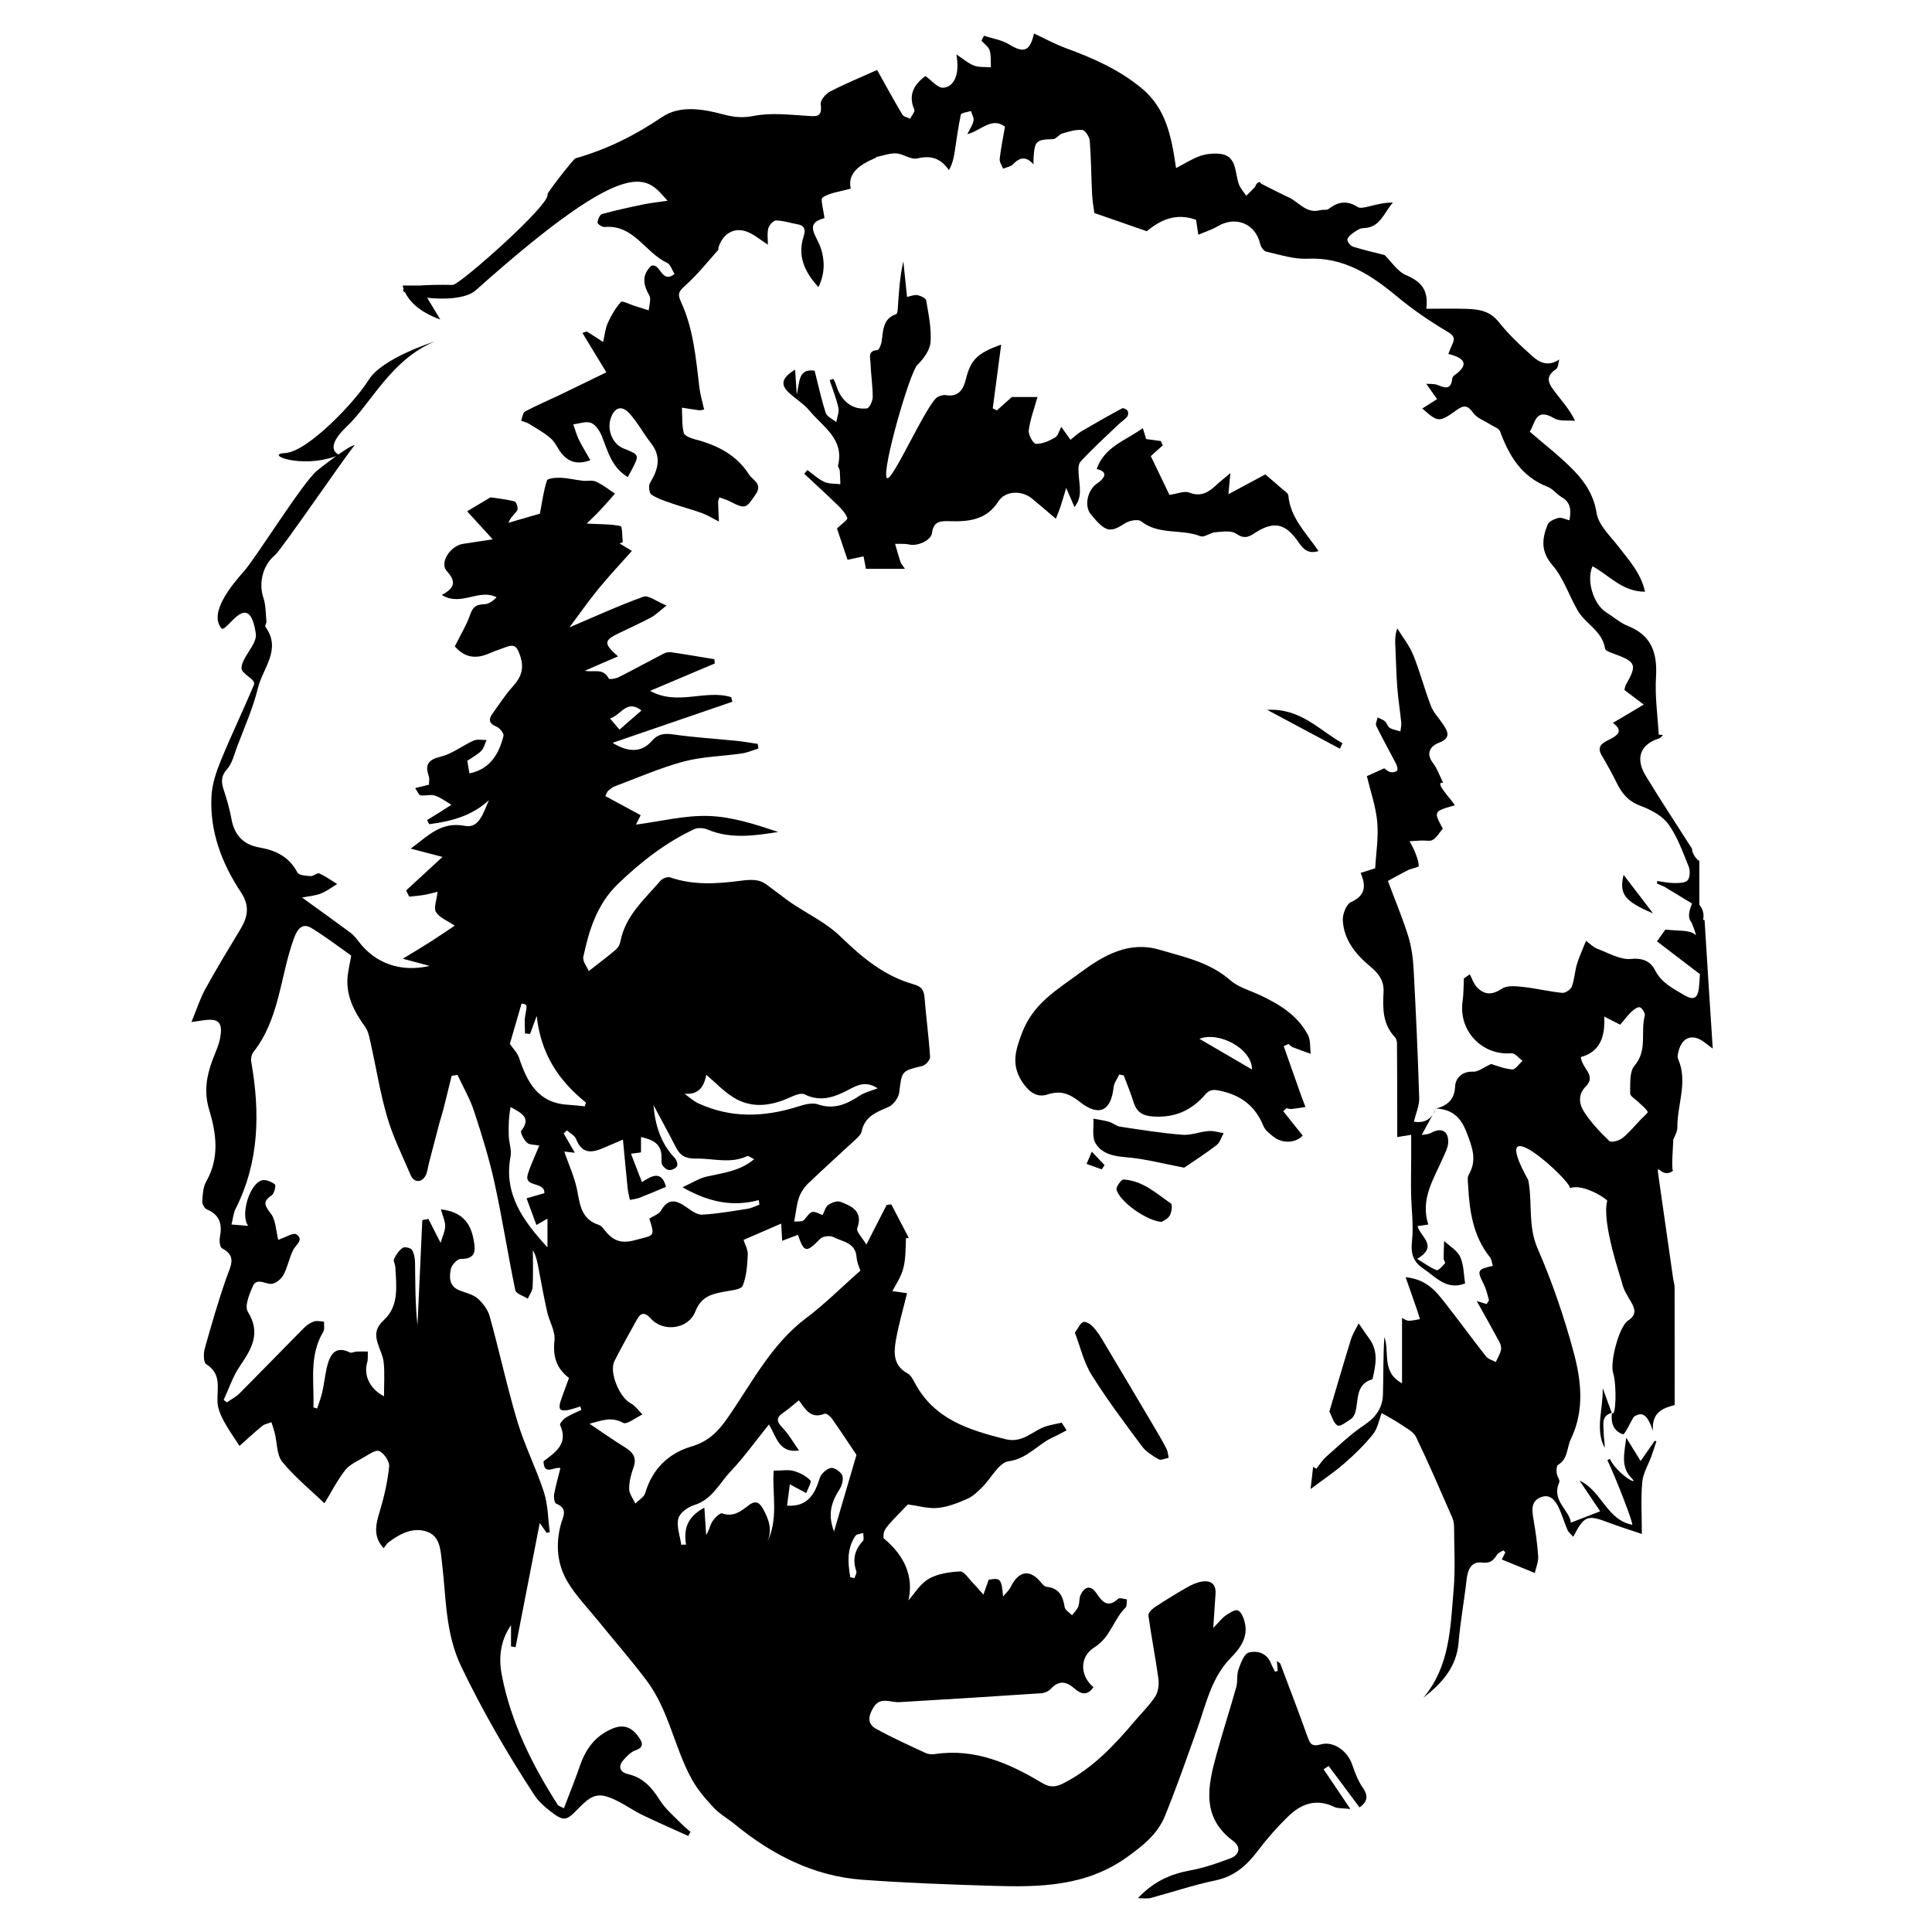<?xml version="1.0" encoding="utf-8"?>
<!-- Generator: Adobe Illustrator 18.0.0, SVG Export Plug-In . SVG Version: 6.00 Build 0)  -->
<!DOCTYPE svg PUBLIC "-//W3C//DTD SVG 1.1//EN" "http://www.w3.org/Graphics/SVG/1.1/DTD/svg11.dtd">
<svg version="1.1" id="レイヤー_1" xmlns="http://www.w3.org/2000/svg" xmlns:xlink="http://www.w3.org/1999/xlink" x="0px"
	 y="0px" width="64px" height="64px" viewBox="0 0 64 64" style="enable-background:new 0 0 64 64;" xml:space="preserve">
<rect x="-3" y="-3" style="fill:#FFFFFF;" width="70" height="70"/>
<g>
	<path d="M38.593,60.151c0.389-0.96,0.732-1.94,1.079-2.916
		c0.29-0.815,0.464-1.676,1.111-2.329c0.304-0.308,0.57-0.677,0.451-1.161
		c-0.037-0.149-0.113-0.352-0.226-0.398c-0.098-0.04-0.285,0.087-0.411,0.173
		c-0.119,0.082-0.209,0.205-0.406,0.407c0.032-0.478,0.053-0.804,0.075-1.13
		c0.021-0.322-0.153-0.452-0.445-0.406c-0.17,0.027-0.34,0.102-0.491,0.188
		c-0.363,0.207-0.719,0.426-1.068,0.656c-0.097,0.064-0.231,0.196-0.22,0.279
		c0.096,0.697,0.235,1.388,0.33,2.085c0.026,0.192,0.002,0.435-0.098,0.591
		c-0.193,0.301-0.459,0.555-0.691,0.831c-0.673,0.799-1.386,1.551-2.331,2.04
		c-0.248,0.128-0.443,0.176-0.737-0.001c-1.083-0.651-2.225-1.152-3.546-0.954
		c-0.1,0.015-0.22,0.006-0.309-0.036c-0.554-0.259-1.113-0.509-1.646-0.805
		c-0.3-0.166-0.242-0.437-0.08-0.703c0.23-0.376,0.562-0.158,0.858-0.176
		c1.567-0.092,3.133-0.19,4.699-0.295c0.111-0.007,0.245-0.064,0.318-0.145
		c0.266-0.292,0.518-0.249,0.784-0.012c0.223,0.198,0.434,0.241,0.629-0.045
		c-0.444-0.367-0.477-1.003,0.034-1.32c0.529-0.329,0.627-0.921,1.025-1.31
		c0.055-0.053,0.036-0.182,0.051-0.277c-0.098-0.01-0.239-0.066-0.288-0.021
		c-0.361,0.326-0.534,0.092-0.733-0.196c-0.186-0.269-0.386-0.201-0.513,0.065
		c-0.056,0.117-0.031,0.271-0.08,0.393c-0.042,0.105-0.135,0.19-0.206,0.284
		c-0.085-0.089-0.229-0.169-0.244-0.269c-0.056-0.368-0.188-0.633-0.603-0.674
		c-0.061-0.006-0.126-0.075-0.17-0.13c-0.371-0.465-0.745-0.411-1.016,0.138
		c-0.058,0.117-0.165,0.209-0.25,0.313c-0.052-0.584-0.09-0.626-0.478-0.553
		c-0.062,0.175-0.118,0.334-0.174,0.492c-0.119-0.133-0.234-0.27-0.358-0.397
		c-0.133-0.136-0.282-0.378-0.414-0.371c-0.354,0.018-0.742,0.074-1.041,0.246
		c-0.284,0.163-0.472,0.492-0.669,0.711c0.17-0.762-0.101-1.462-0.828-2.059
		c-0.004-0.284-0.004-0.284,0.806-1.117c0.359,0.047,0.684,0.146,0.996,0.115
		c0.332-0.033,0.663-0.165,0.974-0.301c0.185-0.081,0.345-0.238,0.493-0.384
		c0.297-0.293,0.55-0.815,0.874-0.86c0.637-0.088,0.976-0.577,1.488-0.803
		c0.149-0.066,0.29-0.149,0.435-0.224c-0.054-0.084-0.109-0.168-0.163-0.252
		c-0.166,0.038-0.335,0.066-0.497,0.114c-0.456,0.135-0.779,0.581-1.368,0.432
		c-1.208-0.304-2.356-0.656-2.997-1.859c-0.063-0.118-0.137-0.262-0.245-0.32
		c-0.47-0.253-0.46-0.677-0.387-1.093c0.09-0.517,0.24-1.023,0.371-1.563
		c-0.076-0.011-0.228-0.033-0.486-0.07c0.118-0.219,0.225-0.383,0.297-0.561
		c0.062-0.153,0.1-0.32,0.118-0.484c0.026-0.234,0.025-0.471,0.035-0.707
		c0.032-0.002,0.064-0.004,0.096-0.006c-0.194-0.371-0.388-0.743-0.581-1.114
		c-0.052,0.006-0.103,0.012-0.155,0.018c-0.204,0.398-0.407,0.797-0.672,1.315
		c-0.143-0.244-0.341-0.435-0.303-0.54c0.204-0.56-0.171-0.73-0.552-0.878
		c-0.11-0.043-0.299,0.024-0.407,0.102c-0.095,0.068-0.128,0.222-0.187,0.337
		c-0.371-0.165-0.358-0.154-0.611,0.158c-0.059,0.073-0.242,0.046-0.33,0.059
		c0.062-0.328,0.079-0.574,0.159-0.799c0.061-0.173,0.176-0.344,0.309-0.471
		c0.53-0.508,1.078-0.997,1.615-1.498c0.065-0.06,0.134-0.141,0.151-0.222
		c0.101-0.492,0.486-0.637,0.888-0.808c0.162-0.069,0.335-0.304,0.357-0.481
		c0.088-0.716,0.07-0.708,0.766-0.878c0.108-0.026,0.263-0.202,0.256-0.3
		c-0.042-0.66-0.132-1.317-0.185-1.976c-0.02-0.249-0.11-0.358-0.362-0.429
		c-0.972-0.273-1.711-0.893-2.427-1.588c-0.465-0.451-1.084-0.743-1.63-1.112
		c-0.184-0.124-0.355-0.268-0.536-0.396c-0.166-0.117-0.325-0.272-0.511-0.326
		c-0.195-0.056-0.423-0.035-0.631-0.007c-0.785,0.103-1.562,0.152-2.33-0.113
		c-0.085-0.029-0.25,0.034-0.315,0.108c-0.531,0.616-1.171,1.163-1.333,2.024
		c-0.018,0.094-0.077,0.199-0.149,0.261c-0.264,0.224-0.541,0.433-0.897,0.712
		c-0.058-0.141-0.212-0.326-0.181-0.472c0.191-0.891,0.454-1.747,1.147-2.415
		c0.757-0.73,1.573-1.366,2.526-1.814c0.121-0.057,0.315-0.042,0.444,0.012
		c0.768,0.321,1.547,0.205,2.34,0.08c-0.76-0.254-1.533-0.506-2.313-0.53
		c-0.782-0.025-1.572,0.178-2.399,0.286c0.089-0.179,0.145-0.292,0.155-0.312
		c-0.413-0.223-0.789-0.427-1.171-0.633c0.044-0.089,0.055-0.138,0.085-0.165
		c0.068-0.059,0.139-0.124,0.221-0.155c0.76-0.284,1.509-0.615,2.29-0.824
		c0.621-0.166,1.283-0.174,1.925-0.268c0.187-0.027,0.367-0.107,0.55-0.162
		c-0.007-0.051-0.014-0.103-0.021-0.154c-0.229-0.034-0.458-0.076-0.689-0.1
		c-0.704-0.072-1.412-0.113-2.112-0.214c-0.302-0.044-0.51-0.016-0.719,0.225
		c-0.311,0.36-0.75,0.391-1.29,0.053c1.38-0.473,2.674-0.917,3.969-1.361
		c-0.013-0.05-0.025-0.1-0.038-0.151c-0.853-0.267-1.782,0.297-2.688-0.21
		c0.75-0.318,1.447-0.612,2.143-0.907c-0.004-0.047-0.008-0.093-0.012-0.14
		c-0.48-0.079-0.96-0.163-1.442-0.233c-0.081-0.012-0.18,0.016-0.255,0.055
		c-0.495,0.256-0.983,0.525-1.481,0.776c-0.096,0.048-0.305,0.076-0.322,0.043
		c-0.185-0.366-0.503-0.195-0.793-0.26c0.353-0.153,0.705-0.305,1.099-0.476
		c-0.487-0.428-0.469-0.53,0.037-0.772c0.355-0.17,0.713-0.333,1.06-0.518
		c0.146-0.078,0.267-0.203,0.51-0.394c-0.335-0.136-0.599-0.352-0.763-0.293
		c-0.848,0.307-1.67,0.684-2.451,1.016c0.296-0.397,0.611-0.849,0.958-1.274
		c0.345-0.423,0.721-0.82,1.109-1.257c-0.125-0.077-0.267-0.164-0.41-0.252
		c0.036-0.012,0.072-0.024,0.108-0.036c-0.023-0.186-0.012-0.521-0.073-0.535
		c-0.318-0.07-0.654-0.059-1.122-0.083c0.192-0.19,0.328-0.316,0.453-0.451
		c0.166-0.177,0.324-0.361,0.485-0.542c-0.207-0.135-0.404-0.295-0.626-0.397
		c-0.126-0.058-0.297-0.012-0.445-0.03c-0.244-0.028-0.485-0.088-0.729-0.098
		c-0.156-0.006-0.429,0.015-0.454,0.089c-0.113,0.34-0.157,0.704-0.234,1.099
		c-0.344,0.1-0.693,0.201-1.042,0.303c0.083-0.212,0.224-0.294,0.294-0.417
		c0.036-0.064-0.032-0.274-0.087-0.289c-0.265-0.071-0.543-0.097-0.802-0.137
		c-0.234,0.14-0.484,0.289-0.774,0.462c0.281,0.309,0.534,0.585,0.847,0.929
		c-0.387,0.059-0.68,0.106-0.973,0.148c-0.429,0.062-0.798,0.627-0.55,0.9
		c0.302,0.332,0.295,0.554-0.165,0.795c0.646,0.397,1.233-0.228,1.818,0.078
		c-0.122,0.123-0.262,0.224-0.405,0.229c-0.242,0.009-0.373,0.065-0.462,0.322
		c-0.124,0.359-0.328,0.691-0.518,1.075c0.32,0.358,0.669,0.44,1.157,0.225
		c0.179-0.079,0.367-0.138,0.551-0.207c0.289-0.109,0.363,0.016,0.457,0.294
		c0.146,0.43,0.027,0.719-0.253,1.027c-0.242,0.267-0.438,0.577-0.652,0.87
		c-0.146,0.2-0.143,0.342,0.124,0.451c0.105,0.043,0.25,0.224,0.229,0.305
		c-0.152,0.602-0.445,1.1-1.128,1.242c-0.026-0.148-0.05-0.29-0.072-0.417
		c0.175-0.121,0.342-0.206,0.467-0.333c0.087-0.089,0.116-0.235,0.171-0.356
		c-0.144,0.003-0.307-0.036-0.428,0.019c-0.368,0.164-0.702,0.437-1.083,0.53
		c-0.423,0.103-0.538,0.266-0.4,0.658c0.027,0.077,0.004,0.173,0.004,0.273
		c-0.147,0.036-0.281,0.069-0.458,0.113c0.078,0.11,0.119,0.229,0.177,0.239
		c0.157,0.025,0.335-0.039,0.479,0.009c0.194,0.064,0.365,0.199,0.545,0.304
		c-0.134,0.086-0.267,0.173-0.401,0.258c-0.135,0.085-0.271,0.167-0.406,0.25
		c0.025,0.045,0.049,0.09,0.074,0.135c0.718-0.092,1.405-0.269,1.977-0.795
		c-0.179,0.388-0.313,0.945-0.792,0.852c-0.795-0.155-1.217,0.324-1.799,0.753
		c0.387,0.101,0.696,0.182,1.052,0.275c-0.405,0.373-0.805,0.742-1.205,1.111
		c0.035,0.068,0.069,0.137,0.104,0.205c0.166-0.019,0.333-0.03,0.497-0.059
		c0.172-0.031,0.341-0.079,0.442-0.103c-0.029,0.274-0.138,0.533-0.052,0.673
		c0.117,0.19,0.383,0.289,0.62,0.45c-0.294,0.195-0.554,0.374-0.821,0.544
		c-0.268,0.171-0.543,0.333-0.899,0.551c0.373,0.1,0.631,0.169,0.888,0.238
		c-0.97,0.225-1.811-0.095-2.349-0.805c-0.082-0.108-0.17-0.218-0.278-0.298
		c-0.526-0.39-1.059-0.771-1.6-1.162c0.213-0.042,0.428-0.057,0.622-0.132
		c0.193-0.074,0.362-0.207,0.542-0.315c-0.196-0.12-0.384-0.258-0.592-0.351
		c-0.067-0.03-0.19,0.094-0.283,0.088c-0.154-0.011-0.393-0.025-0.442-0.119
		c-0.275-0.523-0.717-0.735-1.268-0.831c-0.513-0.089-0.82-0.406-0.915-0.934
		c-0.059-0.325-0.15-0.646-0.254-0.96c-0.086-0.26-0.106-0.46,0.106-0.698
		c0.171-0.192,0.236-0.483,0.33-0.736c0.242-0.647,0.532-1.284,0.693-1.951
		c0.159-0.659,0.796-1.282,0.245-2.034c-0.022-0.03,0.042-0.112,0.037-0.167
		C8.8,20.33,8.809,20.054,8.727,19.809c-0.169-0.506-0.019-1.087,0.382-1.42
		C9.327,18.209,11.509,15.007,11.75,14.75c-0.066-0.013-0.294,0.132-0.537,0.305
		c-0.114-0.055-0.411-0.276,0.27-0.922c0.812-0.769,1.467-2.222,2.919-2.821
		c0,0-1.74,0.543-2.189,1.271c-0.449,0.728-2.022,2.385-2.767,2.425
		c-0.721,0.039,0.539,0.528,1.689,0.101c-0.312,0.226-0.625,0.475-0.636,0.484
		c-0.482,0.408-2.003,2.861-2.417,3.33c-0.424,0.48-1.166,1.375-0.749,1.89
		C7.491,21.009,8.25,19.432,8.475,20.996C8.524,21.337,8.008,21.778,8,22.125
		c-0.005,0.22,0.495,0.366,0.411,0.565c-0.355,0.843-0.753,1.667-1.099,2.513
		c-0.151,0.369-0.284,0.769-0.306,1.162c-0.065,1.174,0.341,2.235,0.977,3.196
		c0.294,0.444,0.229,0.808-0.015,1.213c-0.396,0.659-0.797,1.316-1.167,1.989
		c-0.175,0.317-0.284,0.671-0.459,1.093c0.216-0.031,0.3-0.043,0.385-0.056
		c0.504-0.074,0.655,0.056,0.57,0.558c-0.044,0.264-0.168,0.515-0.262,0.769
		c-0.197,0.533-0.283,1.048-0.107,1.63c0.237,0.784,0.353,1.595-0.095,2.378
		c-0.107,0.186-0.118,0.437-0.133,0.661c-0.006,0.087,0.074,0.234,0.151,0.266
		c0.439,0.181,0.514,0.504,0.433,0.926c-0.022,0.116-0.002,0.325,0.067,0.361
		c0.5,0.261,0.29,0.582,0.158,0.956c-0.275,0.779-0.504,1.576-0.727,2.372
		c-0.045,0.161-0.042,0.457,0.048,0.513c0.524,0.322,0.354,0.804,0.375,1.258
		c0.01,0.212,0.105,0.433,0.208,0.625c0.16,0.297,0.359,0.574,0.52,0.825
		c0.227-0.201,0.483-0.44,0.753-0.661c0.082-0.067,0.204-0.084,0.307-0.124
		c0.037,0.12,0.078,0.239,0.109,0.361c0.08,0.323,0.062,0.725,0.252,0.956
		c0.423,0.513,0.949,0.941,1.395,1.368c0.219-0.359,0.417-0.75,0.68-1.091
		c0.144-0.186,0.392-0.298,0.606-0.421c0.17-0.098,0.409-0.271,0.529-0.217
		c0.16,0.072,0.343,0.344,0.327,0.511c-0.051,0.5-0.165,0.999-0.31,1.482
		c-0.13,0.43-0.236,0.828,0.127,1.224c0.067-0.082,0.105-0.151,0.162-0.195
		c0.386-0.291,0.834-0.521,1.296-0.344c0.425,0.163,0.427,0.62,0.478,1.043
		c0.139,1.15,0.103,2.307,0.638,3.423c0.71,1.479,1.525,2.883,2.418,4.249
		c0.13,0.198,0.315,0.371,0.504,0.517c0.474,0.369,0.547,0.354,0.96-0.075
		c0.478-0.498,0.699-0.542,1.315-0.231c0.269,0.136,0.518,0.314,0.789,0.445
		c0.505,0.244,1.02,0.468,1.531,0.7c0.025-0.045,0.05-0.091,0.075-0.136
		c-0.096-0.084-0.2-0.161-0.288-0.253c-0.25-0.26-0.542-0.497-0.73-0.797
		c-0.261-0.417-0.551-0.745-1.049-0.862c-0.271-0.063-0.348-0.244-0.155-0.466
		c0.113-0.13,0.249-0.272,0.403-0.325c0.275-0.094,0.234-0.244,0.12-0.412
		c-0.215-0.318-0.48-0.474-0.886-0.305c-0.581,0.241-0.892,0.687-1.087,1.256
		c-0.158,0.461-0.343,0.912-0.522,1.384c-0.129-0.07-0.183-0.081-0.204-0.114
		c-0.851-1.332-1.551-2.734-1.853-4.299c-0.109-0.564-0.053-1.138,0.305-1.651
		c0,0.234,0,0.468,0,0.702c0.05,0.008,0.101,0.017,0.151,0.025
		c0.261-1.341,0.522-2.683,0.801-4.115c0.121,0.176,0.175,0.253,0.228,0.329
		c0.035-0.009,0.069-0.017,0.104-0.026c-0.06-0.441-0.058-0.902-0.192-1.318
		c-0.255-0.79-0.638-1.539-0.877-2.333c-0.346-1.152-0.598-2.332-0.919-3.491
		c-0.062-0.224-0.227-0.448-0.405-0.601c-0.163-0.14-0.408-0.184-0.617-0.272
		c-0.328-0.137-0.319-0.434-0.269-0.694c0.026-0.135,0.213-0.341,0.326-0.34
		c0.539,0.005,0.492-0.312,0.424-0.667c-0.105-0.544-0.394-0.897-1.079-0.976
		c0.06,0.216,0.142,0.383,0.143,0.55c0.001,0.16-0.082,0.321-0.151,0.562
		c-0.176-0.346-0.29-0.57-0.404-0.794c-0.068,0.013-0.136,0.026-0.203,0.039
		c-0.053,1.162-0.106,2.323-0.159,3.485c-0.077-0.691-0.071-1.378-0.081-2.065
		c-0.002-0.148-0.029-0.314-0.103-0.435c-0.04-0.066-0.243-0.11-0.306-0.067
		c-0.123,0.085-0.218,0.228-0.287,0.367c-0.032,0.064,0.037,0.173,0.042,0.262
		c0.034,0.618,0.13,1.287-0.365,1.749c-0.281,0.262-0.314,0.474-0.219,0.78
		c0.067,0.216,0.179,0.427,0.201,0.648c0.034,0.349,0.009,0.703,0.009,1.113
		c-0.492-0.26-0.675-0.715-0.559-1.115c0.033-0.115,0.017-0.245,0.023-0.369
		c-0.126,0-0.252-0.004-0.378,0.002c-0.072,0.003-0.16,0.057-0.213,0.03
		c-0.46-0.228-0.646,0.041-0.747,0.418c-0.077,0.289-0.103,0.591-0.168,0.883
		c-0.042,0.188-0.114,0.37-0.172,0.555c-0.041-0.012-0.083-0.024-0.124-0.037
		c0.028-0.844-0.153-1.711,0.327-2.508c0.051-0.085,0.018-0.22,0.023-0.333
		c-0.113-0.005-0.236-0.04-0.335-0.006c-0.123,0.042-0.242,0.127-0.335,0.221
		c-0.713,0.718-1.417,1.447-2.131,2.164c-0.119,0.119-0.278,0.198-0.418,0.295
		c-0.035-0.027-0.07-0.054-0.105-0.081c0.175-0.375,0.306-0.781,0.536-1.118
		c0.389-0.571,0.708-1.09,0.264-1.805c-0.112-0.18,0.049-0.578,0.165-0.84
		c0.126-0.285,0.377-0.092,0.592-0.08c0.138,0.007,0.342-0.149,0.418-0.286
		c0.144-0.261,0.194-0.572,0.329-0.84c0.09-0.177,0.366-0.335,0.106-0.514
		c-0.099-0.068-0.358,0.095-0.543,0.156c-0.04,0.013-0.076,0.039-0.058,0.03
		c-0.076-0.297-0.077-0.655-0.25-0.88C8.767,39.933,8.689,39.807,9,39.598
		c0.086-0.058,0.148-0.331,0.109-0.362c-0.114-0.089-0.301-0.169-0.43-0.137
		c-0.408,0.103-0.729,1.155-0.457,1.509c-0.18-0.015-0.338-0.027-0.553-0.045
		c0.051-0.207,0.062-0.375,0.132-0.513c0.792-1.561,0.815-3.2,0.522-4.877
		c-0.018-0.102,0.009-0.245,0.072-0.324c0.871-1.102,0.885-2.511,1.34-3.76
		c0.121-0.333,0.289-0.527,0.588-0.343c0.492,0.302,0.952,0.657,1.311,0.908
		c-0.055,0.332-0.115,0.557-0.125,0.785c-0.027,0.605,0.245,1.102,0.588,1.578
		c0.107,0.149,0.141,0.357,0.183,0.544c0.184,0.82,0.314,1.655,0.551,2.459
		c0.194,0.658,0.506,1.282,0.777,1.917c0.103,0.241,0.36,0.248,0.487,0.012
		c0.069-0.128,0.079-0.287,0.117-0.432c0.112-0.43,0.223-0.86,0.337-1.289
		c0.042-0.159,0.096-0.315,0.136-0.474c0.095-0.371,0.185-0.743,0.276-1.115
		c0.065-0.011,0.129-0.021,0.194-0.032c0.187,0.402,0.414,0.79,0.551,1.208
		c0.257,0.783,0.502,1.575,0.678,2.379c0.258,1.176,0.44,2.369,0.687,3.548
		c0.024,0.116,0.27,0.186,0.413,0.278c0.056-0.129,0.154-0.256,0.16-0.388
		c0.021-0.405,0.008-0.811,0.008-1.217c0.119,0.206,0.153,0.422,0.194,0.636
		c0.09,0.469,0.174,0.939,0.279,1.405c0.072,0.321,0.278,0.647,0.243,0.95
		c-0.062,0.535,0.075,0.936,0.481,1.24c-0.104,0.286-0.202,0.537-0.286,0.793
		c-0.025,0.077-0.042,0.197-0.002,0.243c0.041,0.047,0.162,0.045,0.241,0.03
		c0.143-0.027,0.281-0.079,0.421-0.12c0.012,0.038,0.024,0.075,0.035,0.113
		c-0.173,0.083-0.354,0.153-0.514,0.255c-0.085,0.054-0.211,0.199-0.19,0.244
		c0.286,0.627-0.163,0.908-0.549,1.203c0.009,0.496,0.369,0.162,0.56,0.227
		c-0.076,0.306-0.157,0.581-0.208,0.861c-0.018,0.102,0.007,0.29,0.064,0.313
		c0.417,0.171,0.225,0.431,0.153,0.707c-0.171,0.649-0.118,1.304,0.222,1.876
		c0.275,0.464,0.662,0.861,1.005,1.284c0.54,0.667,1.106,1.313,1.621,1.998
		c0.733,0.974,0.914,2.21,1.49,3.258c0.189,0.345,0.455,0.656,0.725,0.945
		c0.204,0.218,0.477,0.37,0.711,0.561c1.233,1.009,2.609,1.713,4.217,1.832
		c1.43,0.106,2.865,0.157,4.299,0.201c1.563,0.048,3.102,0.031,4.474-0.953
		C37.871,61.134,38.351,60.75,38.593,60.151z M21.251,23.534
		c-0.243,0.211-0.453,0.395-0.73,0.636c-0.09-0.107-0.172-0.204-0.313-0.37
		C20.593,23.68,20.748,23.157,21.251,23.534z M23.398,35.604
		c0.301,0.258,0.56,0.531,0.866,0.729c0.614,0.397,1.256,0.312,1.895,0.025
		c0.154-0.069,0.374-0.166,0.492-0.107c0.533,0.266,0.992,0.094,1.459-0.151
		c0.146-0.077,0.301-0.16,0.46-0.181c0.169-0.022,0.347,0.025,0.503,0.134
		c-0.197,0.077-0.414,0.124-0.588,0.238c-0.431,0.283-0.852,0.478-1.394,0.291
		c-0.189-0.065-0.448,0.008-0.657,0.074c-1.117,0.354-2.22,0.393-3.304-0.108
		c-0.165-0.076-0.303-0.209-0.454-0.316C23.166,36.269,23.321,35.982,23.398,35.604z
		 M18.135,41.32c-0.798-0.871-1.46-1.762-1.222-3.015
		c0.04-0.212-0.051-0.446-0.059-0.67c-0.012-0.32-0.003-0.64,0.06-0.964
		c0.341,0.196,0.705,0.344,0.353,0.787c-0.042,0.053,0.087,0.298,0.192,0.396
		c0.081,0.076,0.247,0.061,0.406,0.093c-0.139,0.341-0.28,0.632-0.377,0.937
		c-0.153,0.48,0.558,0.228,0.546,0.642c-0.195,0.056-0.391,0.112-0.591,0.169
		c0.108,0.291,0.211,0.57,0.327,0.885c0.125-0.072,0.244-0.141,0.366-0.212
		C18.135,40.693,18.135,41.006,18.135,41.32z M17.195,35.043
		c-0.056-0.17-0.203-0.311-0.306-0.463c0.124-0.427,0.256-0.878,0.389-1.337
		c0.202,0.037,0.187,0.034,0.12,0.406c-0.034,0.189-0.006,0.39-0.006,0.585
		c0.056,0.006,0.112,0.012,0.167,0.018c0.06-0.164,0.12-0.328,0.22-0.6
		c0.136,1.27,0.737,2.155,1.631,2.871c-0.013,0.042-0.027,0.084-0.04,0.126
		c-0.187-0.018-0.374-0.042-0.561-0.053
		C17.827,36.539,17.461,35.851,17.195,35.043z M19.134,39.503
		c-0.079-0.464-0.289-0.906-0.441-1.356c0.007,0.001,0.132,0.015,0.35,0.04
		c-0.15-0.26-0.26-0.45-0.37-0.641c0.035-0.034,0.07-0.067,0.104-0.101
		c0.103,0.091,0.255,0.163,0.302,0.278c0.163,0.402,0.394,0.511,0.828,0.338
		c0.205-0.082,0.406-0.173,0.729-0.311c0.057,0.598,0.104,1.112,0.157,1.626
		c0.013,0.126,0.048,0.249,0.073,0.373c0.108-0.023,0.22-0.034,0.322-0.073
		c0.29-0.112,0.576-0.236,0.875-0.361c-0.143-0.522-0.431-0.401-0.799-0.155
		c-0.132-0.343-0.247-0.642-0.362-0.941c0.101-0.013,0.202-0.027,0.332-0.044
		c0-0.132,0-0.301,0-0.509c0.4,0.086,0.68,0.227,0.68,0.665
		c-0,0.09-0.014,0.197,0.028,0.266c0.046,0.076,0.147,0.159,0.227,0.163
		c0.088,0.004,0.221-0.057,0.259-0.13c0.032-0.061-0.015-0.206-0.074-0.268
		c-0.47-0.491-0.651-1.094-0.706-1.753c0.248,0.465,0.501,0.928,0.742,1.397
		c0.146,0.286,0.328,0.379,0.68,0.374c0.562-0.009,1.127,0.179,1.682-0.082
		c0.04-0.019,0.123,0.052,0.231,0.102c-0.488,0.405-1.045,0.454-1.582,0.578
		c-0.249,0.058-0.476,0.208-0.792,0.352c0.878,0.5,1.668,0.653,2.525,0.425
		c0.008,0.05,0.016,0.101,0.023,0.151c-0.132,0.047-0.26,0.116-0.396,0.137
		c-0.499,0.078-0.998,0.166-1.501,0.194c-0.165,0.009-0.355-0.13-0.507-0.238
		c-0.327-0.232-0.606-0.336-0.859,0.105c-0.07,0.121-0.252,0.177-0.383,0.264
		c0.191,0.624,0.168,0.539-0.49,0.717c-0.499,0.135-0.75-0.023-1.012-0.359
		c-0.046-0.059-0.103-0.128-0.169-0.149C19.307,40.409,19.217,39.989,19.134,39.503
		z M21.375,49.456c-0.04,0.138-0.216,0.236-0.328,0.352
		c-0.073-0.161-0.203-0.321-0.205-0.483c-0.003-0.235,0.059-0.481,0.141-0.706
		c0.118-0.324-0.006-0.506-0.273-0.67c-0.395-0.244-0.774-0.513-1.183-0.786
		c0.391-0.1,0.721-0.248,1.114-0.03c0.125,0.069,0.422-0.175,0.64-0.276
		c-0.129-0.127-0.237-0.294-0.391-0.373c-0.364-0.189-0.721-1.026-0.537-1.394
		c0.235-0.47,0.498-0.926,0.751-1.387c0.136-0.248,0.281-0.221,0.454-0.025
		c0.403,0.457,1.244,0.363,1.477-0.235c0.194-0.499,0.545-0.576,0.963-0.656
		c0.213-0.041,0.551-0.065,0.603-0.191c0.13-0.315,0.153-0.683,0.17-1.032
		c0.008-0.168-0.094-0.341-0.14-0.49c0.419-0.182,0.811-0.352,1.247-0.541
		c0.009,0.164,0.019,0.342,0.032,0.57c0.2-0.076,0.361-0.137,0.523-0.198
		c0.205,0.599,0.277,0.601,0.737,0.132c0.084-0.086,0.324-0.117,0.433-0.059
		c0.301,0.158,0.736,0.176,0.772,0.667c0.014,0.192,0.107,0.378,0.127,0.445
		c-0.646,0.571-1.182,1.111-1.785,1.563c-1.171,0.878-1.81,2.162-2.614,3.317
		c-0.313,0.45-0.634,0.781-1.198,0.947C22.155,48.137,21.609,48.658,21.375,49.456
		z M27.807,49.342c0.082-0.129,0.142-0.338,0.094-0.465
		c-0.046-0.121-0.265-0.271-0.376-0.249c-0.144,0.028-0.327,0.193-0.371,0.337
		c-0.164,0.533-0.396,0.954-1.082,0.912c0.027-0.208,0.06-0.458,0.093-0.707
		c0.153,0.082,0.307,0.164,0.542,0.29c0.048-0.135,0.188-0.368,0.138-0.419
		c-0.142-0.147-0.35-0.257-0.551-0.313c-0.181-0.051-0.387-0.011-0.664-0.011
		c-0.062,0.753,0.18,1.614-0.231,2.394c0.207-0.411,0.072-0.785-0.13-1.141
		c-0.104-0.183-0.23-0.289-0.47-0.104c-0.243,0.187-0.504,0.402-0.879,0.267
		c-0.07-0.025-0.251,0.155-0.326,0.274c-0.082,0.131-0.101,0.302-0.202,0.438
		c-0.018-0.28-0.037-0.56-0.059-0.902c-0.59,0.316-0.685,0.73-0.608,1.224
		c-0.052,0.002-0.105,0.003-0.157,0.005c-0.042-0.291-0.161-0.6-0.098-0.867
		c0.043-0.184,0.315-0.383,0.524-0.447c0.595-0.18,0.834-0.72,1.207-1.114
		c0.44-0.464,0.814-0.991,1.272-1.558c0.253,0.432,0.337,0.959,0.995,0.863
		c-0.185-0.26-0.336-0.534-0.546-0.752c-0.198-0.205-0.22-0.335,0.024-0.499
		c0.173-0.116,0.328-0.259,0.517-0.411c0.207,0.279,0.388,0.637,0.851,0.444
		c0.051-0.021,0.185,0.078,0.237,0.152c0.293,0.416,0.572,0.841,0.821,1.212
		c-0.254,0.867-0.508,1.733-0.744,2.538C27.438,50.223,27.492,49.833,27.807,49.342
		z M28.583,51.049c-0.274,0.295-0.349,0.617-0.216,0.999
		c0.022,0.062-0.04,0.154-0.063,0.232c-0.046-0.012-0.092-0.023-0.138-0.035
		c-0.079-0.47-0.12-0.94,0.172-1.368c0.042-0.062,0.171-0.064,0.26-0.094
		C28.594,50.873,28.63,50.999,28.583,51.049z"/>
	<path d="M56.466,30.478c-0.005,0.001-0.031-0.006-0.049-0.01
		c0.042-0.189-0.006-0.352-0.124-0.497c0-0.531,0-1.006,0-1.456
		c-0.081-0.007-0.265-0.289-0.239-0.394c-0.512-0.804-1.041-1.604-1.538-2.422
		c-0.356-0.586-0.173-1.046,0.445-1.238c0.05-0.015,0.086-0.075,0.128-0.114
		c-0.047-0.004-0.095-0.007-0.142-0.011c-0.035-0.633-0.128-1.27-0.09-1.899
		c0.048-0.792-0.134-1.384-0.928-1.7c-0.261-0.104-0.484-0.302-0.725-0.456
		c-0.421-0.269-0.662-1.056-0.45-1.523c0.55,0.296,0.984,0.845,1.74,0.843
		c-0.141-0.628-0.536-1.043-0.879-1.492c-0.271-0.355-0.662-0.712-0.725-1.111
		c-0.092-0.588-0.376-1.016-0.743-1.399c-0.444-0.463-0.962-0.856-1.473-1.301
		c0.181-0.256,0.178-0.82,0.806-0.443c0.183,0.11,0.463,0.061,0.698,0.085
		c-0.179-0.369-0.413-0.621-0.618-0.894c-0.192-0.257-0.457-0.528-0.014-0.818
		c0.074-0.049,0.074-0.211,0.108-0.32c-0.363,0.245-0.649,0.106-0.871-0.091
		c-0.403-0.357-0.803-0.73-1.136-1.151c-0.295-0.373-0.669-0.422-1.074-0.435
		c-0.438-0.014-0.878-0.003-1.325-0.003c0.078-0.624-0.161-0.896-0.684-1.121
		c-0.269-0.116-0.456-0.421-0.698-0.659c-0.302-0.077-0.676-0.162-1.041-0.275
		c-0.083-0.026-0.182-0.142-0.19-0.224c-0.007-0.069,0.096-0.169,0.173-0.222
		c0.109-0.076,0.239-0.17,0.361-0.172c0.555-0.009,0.673-0.509,0.972-0.844
		c-0.301-0.006-0.567,0.074-0.836,0.137c-0.108,0.025-0.254,0.059-0.331,0.009
		c-0.341-0.22-0.641-0.184-0.951,0.059c-0.069,0.054-0.201,0.022-0.299,0.048
		c-0.452,0.12-0.693-0.266-1.029-0.423c-0.312-0.146-0.616-0.305-0.924-0.459
		c-0.027-0.084-0.09-0.045-0.141,0.005c-0.03,0.03-0.036,0.085-0.065,0.116
		c-0.091,0.097-0.188,0.188-0.283,0.282c-0.083-0.127-0.192-0.244-0.243-0.383
		c-0.15-0.406-0.043-0.993-0.717-1.014c-0.201-0.006-0.416,0.02-0.602,0.091
		c-0.269,0.104-0.518,0.262-0.762,0.389c-0.152-1.025-0.315-1.965-1.147-2.651
		c-0.75-0.618-1.611-0.995-2.507-1.324c-0.358-0.131-0.695-0.318-1.051-0.483
		c-0.137,0.601-0.341,0.657-0.833,0.357c-0.243-0.148-0.549-0.192-0.826-0.283
		c-0.027,0.055-0.055,0.11-0.082,0.165c0.094,0.106,0.234,0.198,0.272,0.322
		c0.053,0.174,0.031,0.371,0.041,0.559c-0.186-0.016-0.387,0.007-0.556-0.057
		c-0.193-0.072-0.357-0.22-0.59-0.372c0.121,0.617-0.052,1.079-0.434,1.105
		c-0.182,0.012-0.382-0.242-0.59-0.387c-0.302,0.229-0.606,0.561-0.367,1.114
		c0.029,0.067-0.089,0.197-0.139,0.299c-0.088-0.044-0.215-0.064-0.257-0.134
		c-0.298-0.504-0.579-1.019-0.837-1.48c-0.543,0.244-1.064,0.458-1.562,0.716
		c-0.143,0.074-0.324,0.291-0.306,0.418c0.064,0.463-0.172,0.402-0.483,0.383
		c-0.576-0.036-1.173-0.106-1.728,0.004c-0.38,0.075-0.667,0.044-1.027-0.052
		c-0.667-0.179-1.431-0.307-2.016,0.09c-0.897,0.608-1.833,1.073-2.866,1.367
		c-0.077,0.022-0.949,1.155-0.932,1.194C18.266,6.752,15.22,9.441,15,9.438
		c-0.48-0.008-0.836,0.001-1.095,0.021l-0-0h-0.565
		c0,0,0.005,0.045,0.031,0.118c-0.038,0.036-0.018,0.073,0.048,0.111
		c0.119,0.243,0.417,0.628,1.165,0.895l-0.433-0.719
		C14.719,9.927,15.433,9.895,15.75,9.625c5.286-4.719,5.684-3.714,6.364-2.975
		c-0.278,0.041-0.529,0.066-0.775,0.116c-0.467,0.097-0.934,0.197-1.394,0.324
		c-0.076,0.021-0.144,0.181-0.152,0.282c-0.004,0.046,0.154,0.155,0.23,0.148
		c0.97-0.09,1.35,0.852,2.076,1.187c0.111,0.051,0.161,0.235,0.246,0.368
		c-0.441,0.348-0.456-0.38-0.773-0.268c-0.325,0.313-0.263,0.626-0.063,0.981
		c0.069,0.122-0.008,0.327-0.018,0.494c-0.161-0.051-0.322-0.102-0.484-0.153
		c-0.151-0.047-0.394-0.175-0.438-0.126c-0.181,0.202-0.324,0.448-0.436,0.698
		c-0.086,0.194-0.105,0.418-0.154,0.628c-0.178-0.116-0.355-0.232-0.535-0.344
		c-0.015-0.01-0.052,0.014-0.15,0.045c0.253,0.416,0.496,0.816,0.792,1.303
		c-0.522,0.254-1.06,0.518-1.601,0.777c-0.364,0.174-0.737,0.33-1.091,0.521
		c-0.076,0.041-0.089,0.199-0.131,0.304c0.09,0.036,0.189,0.059,0.27,0.109
		c0.243,0.151,0.499,0.291,0.711,0.478c0.154,0.135,0.234,0.35,0.369,0.511
		c0.233,0.277,0.525,0.366,0.943,0.212c-0.141-0.251-0.274-0.463-0.383-0.687
		c-0.077-0.159-0.122-0.334-0.182-0.502c0.2-0.022,0.426-0.112,0.591-0.046
		c0.156,0.062,0.288,0.271,0.357,0.444c0.197,0.495,0.322,1.027,0.856,1.35
		c0.059-0.107,0.095-0.169,0.128-0.233c0.263-0.505,0.263-0.505-0.27-0.716
		c-0.349-0.138-0.547-0.591-0.428-0.976c0.118-0.38,0.36-0.473,0.623-0.187
		c0.272,0.296,0.463,0.664,0.713,0.982c0.362,0.461,0.241,0.882-0.031,1.328
		c-0.055,0.091-0.023,0.336,0.05,0.384c0.205,0.134,0.449,0.211,0.684,0.292
		c0.327,0.114,0.665,0.2,0.99,0.32c0.195,0.072,0.374,0.185,0.56,0.279
		c-0.009-0.215-0.02-0.429-0.025-0.644c-0.001-0.04,0.02-0.081,0.04-0.156
		c0.122,0.044,0.236,0.073,0.338,0.126c0.526,0.272,0.546,0.251,0.872-0.237
		c0.23-0.345-0.109-0.461-0.225-0.645c-0.415-0.654-1.06-0.978-1.79-1.167
		c-0.139-0.036-0.351-0.117-0.374-0.214c-0.064-0.268-0.046-0.556-0.061-0.836
		c0.192,0.03,0.383,0.062,0.575,0.087c0.041,0.005,0.085-0.013,0.162-0.026
		c-0.055-0.247-0.128-0.482-0.157-0.722c-0.117-0.971-0.196-1.953-0.615-2.853
		c-0.13-0.279-0.039-0.364,0.16-0.543c0.391-0.351,0.721-0.769,1.074-1.162
		c0.017-0.018,0.005-0.06,0.013-0.088c0.129-0.422,0.476-0.666,0.889-0.54
		c0.263,0.08,0.487,0.285,0.748,0.446c0-0.164-0.031-0.358,0.012-0.535
		c0.026-0.108,0.168-0.266,0.256-0.265c0.236,0.003,0.471,0.084,0.708,0.125
		c0.247,0.043,0.277,0.187,0.209,0.397c-0.207,0.64,0.01,1.162,0.489,1.687
		c0.226-0.465,0.208-0.914,0.074-1.305c-0.144-0.419-0.558-0.806,0.125-0.981
		c-0.029-0.273-0.143-0.632-0.06-0.686c0.241-0.156,0.561-0.188,0.93-0.291
		c-0.115-0.531,0.32-0.803,0.826-1.02c0.013-0.006,0.021-0.028,0.033-0.03
		c0.217-0.044,0.438-0.13,0.652-0.117c0.232,0.014,0.48,0.213,0.684,0.167
		c0.435-0.099,0.76-0.04,1.058,0.386c0.114-0.202,0.156-0.386,0.186-0.573
		c0.068-0.422,0.118-0.848,0.21-1.265c0.014-0.061,0.217-0.081,0.333-0.12
		C32.197,3.787,32.267,3.901,32.249,4c-0.024,0.135-0.114,0.257-0.205,0.446
		c0.463-0.124,0.8-0.58,1.247-0.252c-0.064,0.375-0.136,0.721-0.175,1.071
		C33.105,5.367,33.188,5.48,33.227,5.588c0.115-0.049,0.26-0.068,0.338-0.152
		c0.238-0.253,0.445-0.242,0.672,0.008c0-0.066-0.004-0.142,0.001-0.216
		c0.038-0.566,0.09-0.604,0.642-0.618c0.104-0.003,0.196-0.154,0.308-0.187
		c0.217-0.065,0.449-0.137,0.666-0.118c0.096,0.009,0.235,0.23,0.246,0.364
		c0.046,0.586,0.047,1.175,0.077,1.763c0.013,0.25,0.059,0.497,0.075,0.624
		c0.633,0.22,1.164,0.404,1.738,0.604c0.423-0.356,0.953-0.627,1.631-0.378
		c0.023,0.151,0.044,0.294,0.075,0.495c0.238-0.103,0.453-0.169,0.641-0.281
		c0.603-0.357,1.255-0.086,1.409,0.587c0.022,0.098,0.118,0.234,0.202,0.253
		c0.451,0.101,0.912,0.256,1.363,0.234c1.21-0.057,2.103,0.535,2.974,1.258
		c0.512,0.424,1.066,0.805,1.638,1.144c0.226,0.134,0.295,0.216,0.184,0.439
		c-0.044,0.089-0.076,0.184-0.129,0.315c0.539,0.128,0.715,0.348,0.19,0.713
		c-0.033,0.023-0.058,0.076-0.063,0.118c-0.042,0.371-0.248,0.29-0.486,0.196
		c-0.116-0.046-0.257-0.03-0.372-0.04c0.149,0.212,0.253,0.36,0.357,0.508
		c-0.167,0.106-0.333,0.212-0.489,0.312c0.524,0.46,0.552,0.47,1.14,0.049
		c0.236-0.169,0.364-0.162,0.544,0.093c0.126,0.177,0.38,0.263,0.576,0.391
		c0.109,0.071,0.279,0.122,0.316,0.222c0.299,0.812,0.713,1.507,1.576,1.838
		c0.175,0.067,0.302,0.249,0.47,0.346c0.305,0.178,0.31,0.435,0.253,0.763
		c-0.142-0.034-0.266-0.102-0.366-0.077c-0.133,0.034-0.316,0.114-0.358,0.221
		c-0.183,0.464-0.238,0.883,0.161,1.343c0.369,0.426,0.549,1.012,0.841,1.51
		c0.26,0.443,0.818,0.675,0.903,1.259c0.01,0.07,0.192,0.128,0.302,0.169
		c0.729,0.269,0.763,0.359,0.385,1.029c-0.027,0.049-0.032,0.11-0.047,0.168
		c0.189,0.142,0.364,0.275,0.64,0.483c-0.383,0.228-0.692,0.411-1.023,0.608
		c0.372,0.265,0.15,0.422-0.138,0.562c-0.22,0.108-0.405,0.222-0.23,0.516
		c0.176,0.296,0.343,0.599,0.495,0.908c0.172,0.349,0.386,0.61,0.781,0.757
		c0.342,0.128,0.722,0.325,0.928,0.607c0.302,0.414,0.479,0.925,0.676,1.409
		c0.054,0.132,0.045,0.363-0.038,0.456c-0.082,0.092-0.295,0.089-0.451,0.089
		c-0.184-0.001-0.367-0.043-0.551-0.067c-0.005,0.027-0.009,0.054-0.013,0.081
		c0.09,0.039,0.18,0.079,0.27,0.118l-0.009-0.001
		c0.28,0.17,0.573,0.347,0.9,0.546c-0.078,0.222-0.166,0.447-0.013,0.631
		c0.064,0.16,0.144,0.351,0.14,0.423c-0.105-0.124-0.305-0.148-0.697-0.165
		c-0.105-0.004-0.209-0.016-0.312-0.024c-0.091,0.128-0.181,0.254-0.277,0.39
		c0.475,0.363,0.945,0.721,1.415,1.079c-0,0.006,0.001,0.012,0,0.018
		l0.009-0.011c-0.012,0.16-0.018,0.321-0.038,0.48
		c-0.044,0.353-0.208,0.381-0.496,0.208c-0.368-0.222-0.742-0.399-0.958-0.826
		c-0.134-0.265-0.383-0.407-0.783-0.366c-0.359,0.037-0.752-0.196-1.121-0.334
		c-0.137-0.051-0.248-0.172-0.378-0.266c-0.119,0.301-0.229,0.532-0.301,0.774
		c-0.072,0.243-0.081,0.507-0.17,0.742c-0.037,0.099-0.215,0.218-0.318,0.208
		c-0.431-0.043-0.855-0.148-1.286-0.195c-0.235-0.025-0.533-0.061-0.706,0.054
		c-0.325,0.216-0.582,0.219-0.834-0.047c-0.108-0.114-0.159-0.283-0.235-0.427
		c-0.066,0.046-0.131,0.092-0.197,0.138c-0.012,0.249-0.005,0.501-0.041,0.747
		c-0.144,0.984,0.638,1.811,1.619,1.731c0.115-0.009,0.244,0.162,0.367,0.25
		c-0.115,0.101-0.238,0.295-0.344,0.286c-0.273-0.023-0.538-0.135-0.699-0.181
		c-0.25,0.113-0.427,0.264-0.597,0.255c-0.372-0.019-0.582,0.229-0.593,0.476
		c-0.021,0.455-0.251,0.638-0.623,0.745c0.519,0.031,0.806,0.277,1.003,0.793
		c0.186,0.488,0.355,0.909,0.07,1.4c-0.054,0.092-0.026,0.238-0.02,0.358
		c0.044,0.851,0.164,1.678,0.722,2.374c0.058,0.073,0.064,0.187,0.095,0.284
		c-0.522,0.124-0.529,0.152-0.296,0.619c0.079,0.159,0.12,0.338,0.167,0.511
		c0.008,0.029-0.04,0.074-0.077,0.137c-0.103-0.031-0.205-0.062-0.326-0.099
		c0.266,0.477,0.518,0.922,0.759,1.372c0.04,0.075,0.062,0.184,0.041,0.263
		c-0.035,0.134-0.111,0.257-0.169,0.384c-0.109-0.06-0.251-0.093-0.322-0.183
		c-0.457-0.58-0.89-1.178-1.346-1.758c-0.304-0.385-0.604-0.793-1.319-0.869
		c0.144,0.411,0.26,0.739,0.373,1.068c0.037,0.106,0.068,0.215,0.101,0.322
		c-0.125,0.02-0.25,0.055-0.375,0.053c-0.075-0.001-0.15-0.061-0.218-0.092
		c0,0.726,0,1.422,0,2.164c-0.693-0.372-0.403-1.033-0.585-1.533
		c-0.042,0.638-0.029,1.27-0.047,1.901c-0.012,0.445-0.232,0.757-0.618,1.015
		c-0.455,0.303-0.854,0.691-1.266,1.054c-0.126,0.111-0.216,0.262-0.322,0.394
		c-0.036-0.02-0.071-0.04-0.107-0.061c-0.029,0.257-0.059,0.513-0.084,0.733
		c0.369-0.277,0.76-0.538,1.113-0.844c0.343-0.298,0.673-0.62,0.956-0.973
		c0.154-0.193,0.199-0.474,0.287-0.7c0.246,0.144,0.444,0.246,0.626,0.371
		c0.182,0.126,0.422,0.239,0.51,0.42c0.425,0.881,0.81,1.781,1.203,2.678
		c0.041,0.094,0.057,0.206,0.058,0.31c0.003,0.688,0.044,1.38-0.014,2.063
		c-0.107,1.252-0.119,2.541-1.002,3.586c0.611-0.474,1.098-1.006,1.166-1.829
		c0.058-0.702,0.189-1.397,0.267-2.097c0.037-0.329,0.163-0.595,0.512-0.549
		c0.276,0.036,0.378-0.078,0.498-0.266c0.041-0.065,0.138-0.094,0.21-0.139
		c0.02,0.023,0.04,0.045,0.061,0.068c-0.055,0.11-0.11,0.22-0.117,0.235
		c0.345,0.141,0.687,0.281,1.093,0.447c0.036-0.164,0.124-0.362,0.112-0.554
		c-0.027-0.432-0.093-0.864-0.166-1.292c-0.047-0.276-0.052-0.534,0.24-0.657
		c0.309-0.13,0.485,0.086,0.601,0.327c0.116,0.241,0.189,0.503,0.296,0.75
		c0.036,0.082,0.119,0.144,0.191,0.228c0.364-0.707,0.465-0.74,1.181-0.468
		c0.341,0.129,0.689,0.237,1.091,0.374c0-0.639-0.036-1.185,0.014-1.722
		c0.027-0.294,0.201-0.573,0.305-0.86c0.059-0.163,0.11-0.328,0.164-0.492
		c-0.019-0.004-0.038-0.008-0.057-0.012c-0.142,0.203-0.284,0.407-0.466,0.669
		c-0.177-0.285-0.295-0.477-0.477-0.771c-0.071,0.554-0.183,0.978,0.181,1.343
		c0.278,0.278-0.454-0.105-0.725-0.642c-0.027,0.013-0.053,0.026-0.08,0.039
		c0.32,0.685,0.868,2.113,0.822,2.142c-0.85-0.16-1.011-1.13-1.746-1.462
		c0.236,0.35,0.473,0.701,0.685,1.016c-0.301,0.117-0.618,0.24-0.973,0.378
		c-0.034-0.416-0.656-0.727-0.382-1.338c0.032-0.071-0.074-0.194-0.084-0.296
		c-0.01-0.094-0.011-0.25,0.042-0.281c0.336-0.197,0.287-0.568,0.425-0.853
		c0.457-0.948,0.348-1.934,0.094-2.875c-0.316-1.171-0.711-2.332-1.196-3.443
		c-0.328-0.75-0.161-1.517-0.309-2.264c-1.431-2.581,1.464,0.058,1.378,0.268
		c0.44-0.169,1.25,0.373,1.238,0.419c-0.192,0.727,0.465,2.593,0.492,2.724
		c0.046,0.224,0.187,0.432,0.304,0.637c0.137,0.239,0.174,0.422-0.107,0.609
		c-0.302,0.201-0.602,1.377-0.494,1.725c0.127,0.409,0.094,1.504-0.037,1.332
		l-0-0.003c-0.047,0.328,0.052,0.61,0.369,0.711
		c0.05,0.016,0.229-0.372,0.349-0.574c0.264-0.184,0.449-0.112,0.638,0.461
		c-0.044-0.628,0.339-0.753,0.721-0.857c0-1.318,0.001-2.602-0.002-3.886
		c-0-0.104-0.035-0.207-0.05-0.311c-0.164-1.141-0.326-2.282-0.49-3.423
		c-0.069-0.479,0.104,0.146,0.488-0.139c-0.067-0.05,0.013-0.936,0.005-1.025
		c0.055-0.139,0.14-0.279,0.138-0.418c-0.007-0.753,0.357-1.503,0.024-2.262
		c-0.036-0.083,0.002-0.21,0.031-0.31c0.12-0.41,0.448-0.519,0.8-0.271
		c0.125,0.088,0.244,0.183,0.317,0.238C56.642,33.31,56.554,31.894,56.466,30.478z
		 M54.341,37.096c-0.196,0.205-0.376,0.43-0.596,0.604
		c-0.11,0.087-0.371,0.158-0.433,0.099c-0.302-0.288-0.593-0.6-0.823-0.946
		c-0.175-0.264-0.235-0.584,0.044-0.866c0.361-0.364-0.129-0.582-0.166-0.971
		c0.639-0.173,0.81-0.676,0.775-1.341c0.216,0.11,0.356,0.181,0.53,0.27
		c0.124-0.146,0.238-0.301,0.375-0.433c0.076-0.073,0.218-0.17,0.28-0.143
		c0.082,0.037,0.179,0.201,0.158,0.281c-0.145,0.54,0.098,1.14-0.34,1.652
		c-0.173,0.203-0.136,0.605-0.144,0.918c-0.002,0.091,0.17,0.187,0.263,0.279
		c0.11,0.108,0.244,0.202,0.317,0.331C54.599,36.863,54.427,37.005,54.341,37.096z"
		/>
	<path d="M27.354,13.679c-0.148-0.453-0.247-0.923-0.368-1.399
		c-0.545-0.083-0.494,0.372-0.592,0.793c-0.022-0.332-0.037-0.558-0.055-0.83
		c-0.384,0.239-0.533,0.461-0.21,0.761c0.226,0.21,0.5,0.375,0.694,0.609
		c0.44,0.53,1.151,0.93,0.939,1.805c-0.012,0.049,0.049,0.111,0.055,0.168
		c0.014,0.151,0.015,0.303,0.021,0.454c-0.18-0.023-0.379-0.006-0.536-0.078
		c-0.202-0.093-0.372-0.258-0.556-0.392c-0.035,0.042-0.069,0.083-0.104,0.125
		c0.355,0.332,0.716,0.658,1.064,0.998c0.142,0.138,0.298,0.289,0.361,0.465
		c0.023,0.063-0.209,0.218-0.342,0.347c0.108,0.32,0.23,0.682,0.351,1.039
		c0.195-0.042,0.35-0.075,0.53-0.114c0.035,0.185,0.062,0.324,0.079,0.413
		c0.433,0,0.832,0,1.292,0c-0.076-0.116-0.128-0.169-0.149-0.233
		c-0.065-0.196-0.119-0.396-0.177-0.594c0.157,0.005,0.319-0.012,0.47,0.022
		c0.274,0.062,0.72-0.13,0.754-0.387c0.05-0.379,0.268-0.396,0.578-0.386
		c0.626,0.02,1.224-0.034,1.619-0.655c0.226-0.355,0.768-0.375,1.109-0.098
		c0.254,0.206,0.5,0.422,0.796,0.673c0.065-0.169,0.116-0.288,0.156-0.41
		c0.066-0.203,0.125-0.408,0.186-0.612c0.081,0.187,0.162,0.373,0.276,0.635
		c0.261-0.332,0.169-0.67,0.143-1.005c-0.013-0.167-0.038-0.398,0.054-0.498
		c0.393-0.429,0.826-0.821,1.247-1.224c0.097-0.093,0.215-0.167,0.301-0.268
		c0.036-0.042,0.043-0.15,0.013-0.196c-0.031-0.049-0.144-0.101-0.182-0.08
		c-0.453,0.244-0.901,0.498-1.345,0.759c-0.132,0.078-0.244,0.189-0.365,0.284
		c-0.092-0.131-0.184-0.262-0.304-0.431c-0.066,0.119-0.105,0.293-0.21,0.356
		c-0.19,0.113-0.421,0.214-0.631,0.207c-0.09-0.003-0.258-0.303-0.238-0.447
		c0.052-0.376,0.189-0.74,0.29-1.103c-0.255,0-0.558,0-0.85,0
		c-0.16,0.143-0.327,0.293-0.494,0.443c-0.046-0.022-0.092-0.045-0.138-0.067
		c0.091-0.687,0.182-1.375,0.279-2.112c-0.807,0.285-1.014,0.518-1.169,1.147
		c-0.08,0.325-0.234,0.598-0.658,0.527c-0.088-0.015-0.199,0.017-0.28,0.063
		c-0.356,0.201-1.54,2.913-1.685,2.676c-0.164-0.268,0.761-3.489,1.016-3.741
		c0.203-0.2,0.417-0.49,0.437-0.753c0.033-0.456-0.068-0.925-0.145-1.383
		c-0.013-0.075-0.183-0.155-0.291-0.175c-0.104-0.02-0.222,0.035-0.343,0.059
		c-0.043-0.415-0.083-0.797-0.123-1.179c-0.118,0.52-0.148,1.031-0.182,1.541
		c-0.005,0.072-0.016,0.194-0.053,0.207c-0.463,0.157-0.425,0.563-0.487,0.926
		c-0.017,0.098-0.086,0.264-0.139,0.267c-0.332,0.02-0.231,0.262-0.226,0.427
		c0.012,0.375,0.073,0.75,0.073,1.125c-0,0.132-0.109,0.368-0.191,0.378
		c-0.487,0.06-0.863-0.247-1.021-0.771c-0.022-0.072-0.062-0.139-0.093-0.208
		c-0.041,0.015-0.082,0.03-0.122,0.046c0.1,0.304,0.223,0.604,0.29,0.915
		c0.031,0.146-0.045,0.314-0.072,0.473C27.583,13.882,27.395,13.805,27.354,13.679
		z"/>
	<path d="M42.818,34.689c0.199,0.078,0.401,0.147,0.602,0.22
		c-0.028-0.21-0-0.449-0.093-0.625c-0.347-0.657-0.953-1.023-1.605-1.326
		c-0.328-0.152-0.704-0.255-0.966-0.485c-0.681-0.599-1.533-0.772-2.348-1.012
		c-1.013-0.298-1.847,0.182-2.636,0.768c-0.751,0.558-1.544,1-1.921,1.998
		c-0.242,0.641-0.352,1.095,0.047,1.665c0.215,0.306,0.474,0.471,0.794,0.366
		c0.437-0.143,0.721-0.037,1.079,0.244c0.642,0.505,1.034,0.298,1.119-0.486
		c0.016-0.145,0.122-0.28,0.186-0.42c0.049,0.008,0.099,0.017,0.148,0.026
		c0.109,0.292,0.231,0.58,0.323,0.878c0.103,0.333,0.292,0.463,0.657,0.486
		c0.712,0.046,1.268-0.201,1.72-0.727c0.157-0.183,0.292-0.172,0.537-0.116
		c0.68,0.156,1.129,0.516,1.39,1.155c0.059,0.143,0.209,0.259,0.338,0.36
		c0.308,0.241,0.742,0.202,0.964-0.041c-0.216-0.27-0.43-0.539-0.645-0.808
		c0.037-0.033,0.073-0.066,0.11-0.099c0.057,0.01,0.114,0.033,0.169,0.027
		c0.154-0.016,0.306-0.044,0.459-0.067c-0.049-0.128-0.1-0.254-0.146-0.383
		c-0.193-0.543-0.384-1.087-0.575-1.631c0.053-0.025,0.106-0.049,0.16-0.074
		C42.729,34.619,42.768,34.669,42.818,34.689z M39.734,34.413
		c0.631-0.256,1.743,0.317,1.74,1.016C40.851,35.065,40.307,34.747,39.734,34.413z
		"/>
	<path d="M47.013,36.372c-0.043-1.415-0.108-2.829-0.184-4.242
		c-0.02-0.372-0.067-0.752-0.176-1.106c-0.181-0.589-0.423-1.16-0.677-1.842
		c0.181-0.098,0.421-0.235,0.668-0.358c0.117-0.059,0.354-0.092,0.353-0.136
		c-0.001-0.16-0.07-0.323-0.13-0.478c-0.046-0.119-0.115-0.229-0.174-0.343
		c0.134-0.008,0.267-0.018,0.401-0.024c0.126-0.006,0.279,0.035,0.371-0.023
		c0.13-0.081,0.214-0.234,0.33-0.37c-0.31-0.572-0.31-0.572,0.398-0.774
		c-0.107-0.196-0.718-0.794-0.386-0.745c-0.131-0.263-0.201-0.481-0.334-0.65
		c-0.257-0.33-0.083-0.571,0.187-0.674c0.421-0.161,0.304-0.368,0.141-0.618
		c-0.131-0.2-0.313-0.378-0.397-0.595c-0.215-0.558-0.364-1.142-0.588-1.695
		c-0.127-0.315-0.351-0.591-0.531-0.885c-0.088,0.258-0.069,0.477-0.058,0.696
		c0.021,0.427,0.028,0.855,0.061,1.281c0.03,0.382,0.092,0.762,0.13,1.144
		c0.01,0.095-0.018,0.194-0.028,0.292c-0.118-0.036-0.248-0.053-0.352-0.114
		c-0.07-0.041-0.091-0.158-0.156-0.216c-0.068-0.06-0.163-0.088-0.246-0.13
		c-0.018,0.093-0.08,0.208-0.047,0.276c0.206,0.422,0.437,0.832,0.652,1.25
		c0.036,0.069,0.072,0.18,0.041,0.231c-0.029,0.048-0.152,0.069-0.223,0.053
		c-0.081-0.018-0.151-0.09-0.205-0.125c-0.211,0.095-0.397,0.178-0.575,0.259
		c0.12,0.504,0.298,1.005,0.344,1.518c0.046,0.515-0.041,1.041-0.068,1.535
		c-0.194,0.061-0.317,0.1-0.483,0.152c0.186,0.432,0.162,0.752-0.317,0.966
		c-0.155,0.069-0.283,0.399-0.273,0.602c0.033,0.659,0.438,1.141,0.92,1.541
		c0.278,0.231,0.451,0.473,0.43,0.842c-0.03,0.533-0.031,1.06,0.374,1.488
		c0.046,0.049,0.071,0.138,0.071,0.208c0.007,0.885,0.007,1.769,0.009,2.654
		c0,0.147,0,0.295,0,0.45c0.162-0.026,0.282-0.046,0.461-0.075
		c0,0.283,0.001,0.522-0,0.76c-0.001,0.393-0.01,0.786-0.003,1.179
		c0.01,0.534,0.089,1.075,0.029,1.601c-0.046,0.406,0.053,0.675,0.368,0.886
		c0.422,0.284,0.781,0.738,1.392,0.497c-0.044-0.268-0.039-0.602-0.161-0.878
		c-0.095-0.213-0.35-0.356-0.533-0.529c-0.006,0.191-0.017,0.382-0.017,0.573
		c0,0.058,0.066,0.144,0.045,0.167c-0.081,0.091-0.217,0.248-0.275,0.227
		c-0.207-0.077-0.39-0.217-0.647-0.373c0.722-0.429,0.103-0.726,0.013-1.086
		c0.124-0.018,0.229-0.033,0.356-0.051c-0.268-0.842,0.172-1.494,0.472-2.179
		c0.077-0.176,0.18-0.359,0.187-0.542c0.015-0.387-0.233-0.503-0.573-0.314
		c-0.094,0.052-0.218,0.05-0.304,0.068c0.131-0.243,0.248-0.459,0.363-0.671
		c-0.128,0.18-0.313,0.28-0.623,0.231
		C46.904,36.876,47.021,36.622,47.013,36.372z"/>
	<path d="M47.461,36.922c0.041-0.058,0.077-0.124,0.109-0.196
		c-0-0.001,0-0.001,0-0.002c0.003-0.001,0.004-0.002,0.007-0.003
		c-0.002-0-0.004-0.001-0.007-0.001
		C47.534,36.787,47.497,36.855,47.461,36.922z"/>
	<path d="M44.79,58.447c-0.149-0.437-0.611-0.783-1.039-0.661
		c-0.302,0.086-0.357-0.029-0.439-0.259c-0.289-0.808-0.596-1.609-0.899-2.412
		c-0.011-0.029-0.055-0.045-0.115-0.091c0.012,0.137,0.02,0.232,0.029,0.327
		c-0.03,0.008-0.061,0.017-0.091,0.025c-0.044-0.091-0.095-0.179-0.132-0.272
		c-0.137-0.348-0.46-0.438-0.739-0.36c-0.156,0.043-0.265,0.351-0.339,0.56
		c-0.064,0.179-0.02,0.393-0.072,0.578c-0.21,0.751-0.452,1.492-0.658,2.244
		c-0.285,1.041-0.512,2.073,0.561,2.864c0.248,0.183,0.212,0.451-0.09,0.566
		c-0.432,0.163-0.874,0.319-1.326,0.401c-0.661,0.12-1.227,0.368-1.746,0.923
		c0.206,0,0.315,0.022,0.41-0.004c0.72-0.193,1.429-0.433,2.157-0.585
		c0.625-0.13,1.034-0.49,1.4-0.975c0.307-0.406,0.647-0.793,1.013-1.148
		c0.428-0.416,0.932-0.601,1.526-0.311c0.118,0.057,0.273,0.038,0.531,0.068
		c-0.342-0.508-0.614-0.912-0.886-1.316c0.056-0.036,0.111-0.072,0.167-0.108
		c0.34,0.455,0.68,0.91,1.025,1.373c0.268-0.198,0.292-0.384,0.107-0.654
		C44.984,58.991,44.882,58.715,44.79,58.447z"/>
	<path d="M38.452,14.61c-0.159-0.022-0.318-0.044-0.484-0.066
		c-0.027-0.089-0.062-0.205-0.11-0.36c-0.592,0.418-1.279,0.625-1.529,1.353
		c0.309,0.073,0.326,0.218,0.103,0.413c-0.045,0.04-0.1,0.067-0.145,0.106
		c-0.282,0.242-0.359,0.726-0.157,0.974c0.492,0.603,0.64,0.628,1.134,0.307
		c0.141-0.092,0.435-0.15,0.537-0.069c0.587,0.466,1.332,0.244,1.964,0.495
		c0.127,0.05,0.325-0.119,0.495-0.132c0.23-0.018,0.521-0.066,0.684,0.046
		c0.241,0.166,0.386,0.136,0.598-0.004c0.652-0.432,1.043-0.345,1.485,0.305
		c0.145,0.213,0.313,0.383,0.651,0.276c-0.409-0.6-0.934-1.097-1-1.841
		c-0.007-0.081-0.135-0.154-0.213-0.224c-0.154-0.138-0.313-0.27-0.55-0.474
		c-0.349,0.188-0.775,0.417-1.222,0.657c0.02-0.219,0.036-0.386,0.065-0.699
		c-0.22,0.185-0.34,0.276-0.449,0.379c-0.261,0.246-0.516,0.423-0.917,0.264
		c-0.161-0.064-0.389,0.041-0.652,0.078c-0.191-0.396-0.408-0.846-0.619-1.285
		c0.096-0.086,0.247-0.221,0.398-0.356C38.498,14.705,38.475,14.657,38.452,14.61z
		"/>
	<path d="M40.301,37.933c0.112-0.087,0.158-0.261,0.234-0.395
		c-0.166-0.026-0.334-0.084-0.497-0.071c-0.293,0.023-0.587,0.147-0.872,0.124
		c-0.688-0.055-1.373-0.164-2.056-0.267c-0.128-0.019-0.241-0.124-0.369-0.162
		c-0.169-0.049-0.347-0.071-0.52-0.105c0.016,0.274-0.055,0.599,0.068,0.811
		c0.204,0.349,0.588,0.433,1.012,0.467c0.627,0.05,1.244,0.217,1.927,0.346
		C39.569,38.446,39.948,38.206,40.301,37.933z"/>
	<path d="M35.607,44.145c0.181,0.473,0.293,0.983,0.554,1.4
		c0.509,0.816,1.09,1.588,1.664,2.361c0.136,0.184,0.354,0.318,0.558,0.435
		c0.076,0.044,0.218-0.029,0.33-0.048c-0.021-0.096-0.024-0.201-0.066-0.286
		c-0.107-0.215-0.228-0.424-0.351-0.631c-0.596-1.008-1.193-2.016-1.794-3.02
		c-0.092-0.154-0.198-0.306-0.324-0.433c-0.074-0.074-0.225-0.157-0.297-0.128
		C35.783,43.834,35.729,43.979,35.607,44.145z"/>
	<path d="M44.31,47.222c0.085,0.046,0.301-0.121,0.442-0.216
		c0.068-0.046,0.121-0.141,0.145-0.224c0.114-0.402-0.005-0.921,0.561-1.092
		c0.009-0.003,0.014-0.026,0.017-0.04c0.099-0.443,0.189-0.885-0.109-1.296
		c-0.123-0.169-0.239-0.343-0.358-0.515c-0.086,0.174-0.197,0.341-0.254,0.524
		c-0.243,0.782-0.471,1.57-0.717,2.397
		C44.125,46.924,44.176,47.149,44.31,47.222z"/>
	<path d="M38.789,39.869c-0.484-0.338-0.939-0.759-1.567-0.796
		c-0.077-0.005-0.256,0.239-0.235,0.332c0.089,0.388,0.998,1.045,1.498,1.072
		c0.055-0.041,0.205-0.102,0.266-0.211C38.812,40.155,38.846,39.909,38.789,39.869z"
		/>
	<path d="M44.387,24.803c0.028-0.061,0.056-0.122,0.084-0.183
		c-0.762-0.421-1.381-1.168-2.494-1.105C42.857,23.985,43.622,24.394,44.387,24.803
		z"/>
	<path d="M53.783,28.98c-0.146,0.632,0.012,0.868,0.977,1.277
		C54.432,29.829,54.105,29.401,53.783,28.98z"/>
	<path d="M53.157,47.962c0.007-0.177-0.035-0.352-0.035-0.528
		c0-0.242-0.087-0.535,0.269-0.63c-0.087-0.238-0.174-0.478-0.299-0.822
		C53.109,46.709,52.832,47.341,53.157,47.962z"/>
	<polygon points="53.391,46.806 53.391,46.802 53.39,46.803 	"/>
	<path d="M36.59,38.597c-0.128-0.135-0.256-0.271-0.422-0.447
		c-0.076,0.177-0.12,0.28-0.174,0.406c0.187,0.068,0.344,0.124,0.501,0.181
		C36.527,38.69,36.558,38.644,36.59,38.597z"/>
</g>
<g>
</g>
<g>
</g>
<g>
</g>
<g>
</g>
<g>
</g>
<g>
</g>
</svg>
